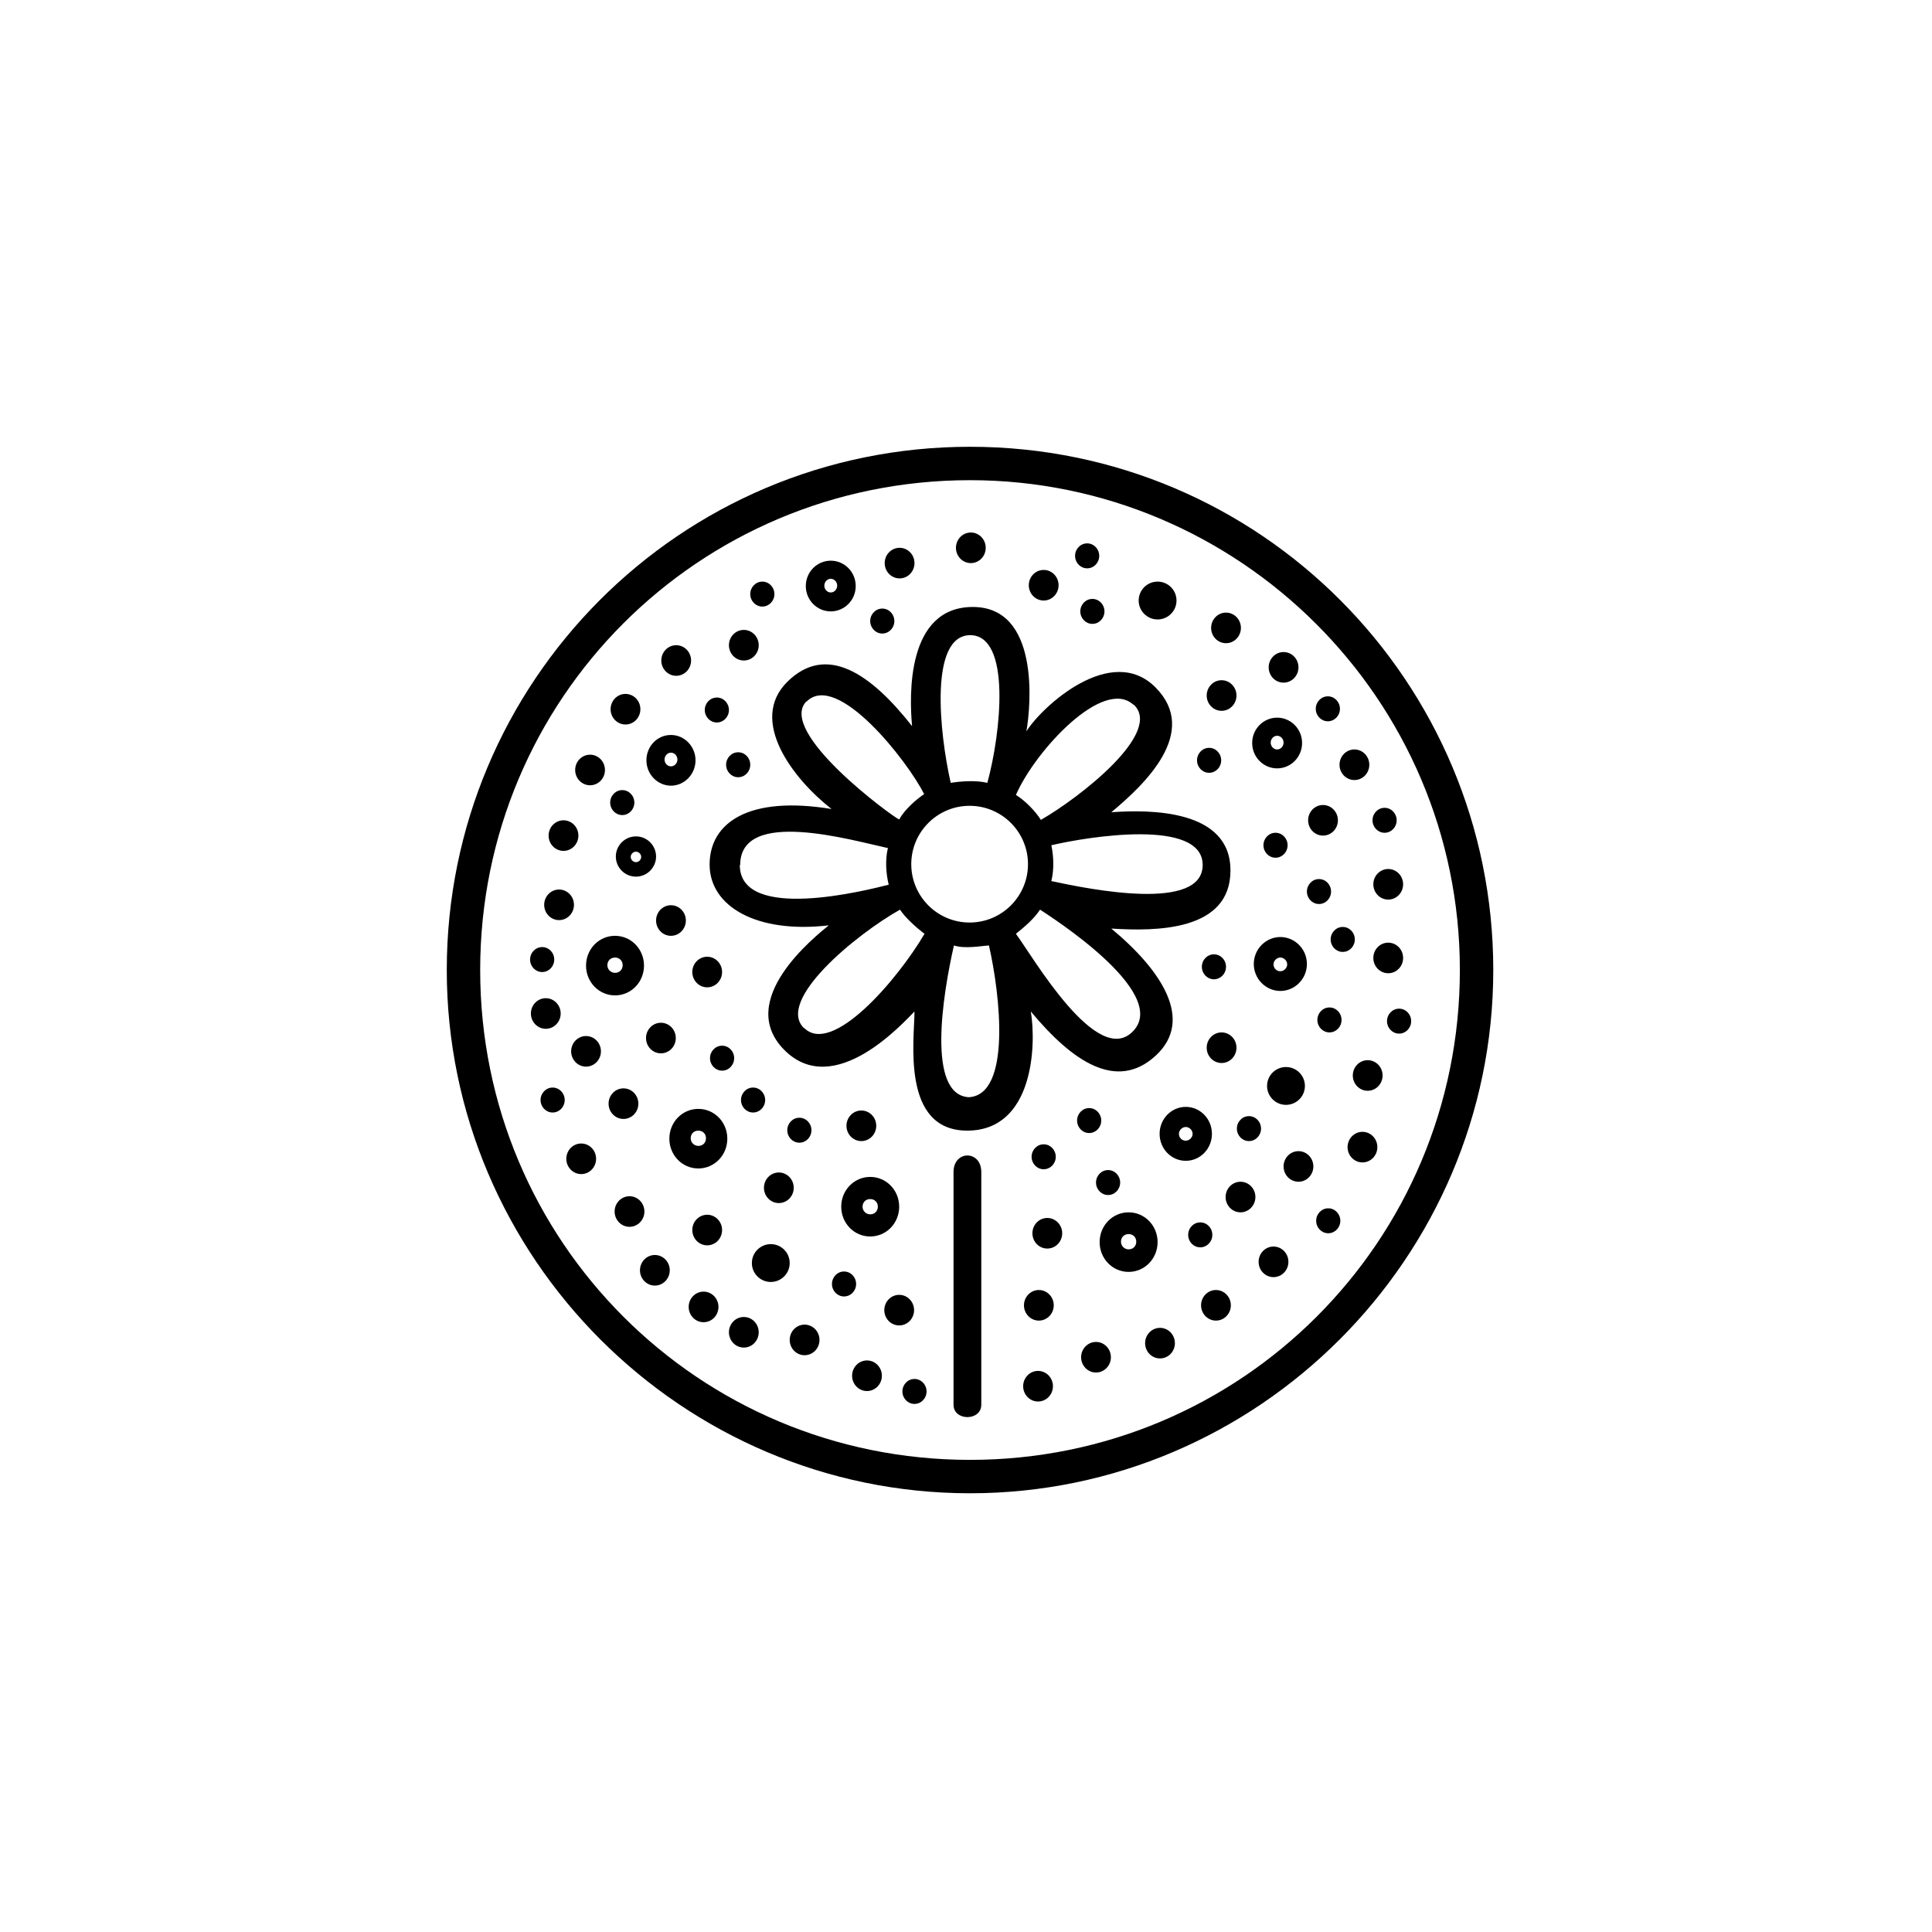 <?xml version="1.0" encoding="UTF-8"?>
<svg id="Layer_1" xmlns="http://www.w3.org/2000/svg" viewBox="0 0 48 48">
  <path id="ring" d="M24.1,37.1c-7.15,0-13-5.85-13-13s5.78-13,13-13,13,5.85,13,13-5.85,13-13,13ZM24.1,11.93c-6.74,0-12.17,5.43-12.17,12.17s5.43,12.17,12.17,12.17,12.17-5.43,12.17-12.17-5.5-12.17-12.17-12.17Z"/>
  <path id="stroke" d="M23.69,29.12v5.78c0,.41.69.41.69,0v-5.78c0-.55-.69-.55-.69,0Z"/>
  <path d="M30.57,21.62c0-1.51-1.99-1.51-2.96-1.44.83-.69,2.2-1.99,1.1-3.1s-2.82.47-3.21,1.09c.12-.67.32-3.09-1.33-3.09s-1.58,2.2-1.51,2.96c-1.03-1.31-2.13-2.06-3.1-1.1s.14,2.41,1.1,3.16c-2.06-.34-3.03.34-3.03,1.38s1.17,1.72,2.96,1.51c-.34.28-2.34,1.86-1.1,3.1s2.96-.69,3.23-.96c0,.69-.34,2.96,1.31,2.96s1.72-2.13,1.58-2.96c1.03,1.24,2.13,1.99,3.1,1.1s.14-2.13-1.1-3.16c1.1.07,2.96.07,2.96-1.44ZM28.16,17.5c.76.69-1.34,2.32-2.3,2.87-.13-.21-.39-.48-.62-.62.48-1.1,2.17-2.93,2.92-2.24h0ZM24.1,15.78c1.03,0,.77,2.43.43,3.67-.28-.07-.67-.04-.91,0-.28-1.24-.54-3.67.49-3.67ZM20.04,17.43c.76-.76,2.51,1.48,2.92,2.3-.21.14-.49.39-.62.63-.14-.05-3.06-2.18-2.3-2.94h0ZM18.39,21.49c0-1.43,2.78-.61,3.67-.42-.07.28-.05.63.02.91-.55.14-3.7.94-3.7-.49h0ZM19.97,25.54c-.69-.69,1.29-2.32,2.39-2.94.14.21.41.45.61.6-.69,1.17-2.3,3.03-2.99,2.34h0ZM24.07,27.26c-1.05-.06-.65-2.54-.37-3.77.28.09.68.01.87,0,.28,1.22.56,3.71-.5,3.77ZM24.09,22.92c-.8,0-1.45-.65-1.45-1.45s.65-1.45,1.45-1.45,1.45.65,1.45,1.45-.65,1.45-1.45,1.45ZM28.16,25.61c-.89.96-2.51-1.86-2.92-2.41.21-.17.44-.36.6-.6.21.14,3.22,2.04,2.32,3.01ZM26.12,21.89c.07-.28.06-.61,0-.89.89-.21,3.76-.68,3.76.49s-2.79.61-3.76.4Z"/>
  <ellipse cx="22.72" cy="34.57" rx=".3" ry=".31"/>
  <ellipse cx="22.34" cy="32.55" rx=".37" ry=".38"/>
  <ellipse cx="21.54" cy="34.18" rx=".37" ry=".38"/>
  <ellipse cx="19.15" cy="31.38" rx=".47" ry=".47"/>
  <ellipse cx="20.97" cy="31.9" rx=".3" ry=".31"/>
  <ellipse cx="19.86" cy="28.08" rx=".3" ry=".31"/>
  <ellipse cx="27.06" cy="27.84" rx=".3" ry=".31"/>
  <ellipse cx="25.93" cy="28.74" rx=".3" ry=".31"/>
  <ellipse cx="31.03" cy="28.04" rx=".3" ry=".31"/>
  <ellipse cx="27.53" cy="29.38" rx=".3" ry=".31"/>
  <ellipse cx="29.82" cy="30.68" rx=".3" ry=".31"/>
  <ellipse cx="33.36" cy="23.34" rx=".3" ry=".31"/>
  <ellipse cx="32.77" cy="22.15" rx=".3" ry=".31"/>
  <ellipse cx="34.4" cy="20.38" rx=".3" ry=".31"/>
  <ellipse cx="30.16" cy="24.02" rx=".3" ry=".31"/>
  <ellipse cx="33.03" cy="25.34" rx=".3" ry=".31"/>
  <ellipse cx="30.04" cy="18.89" rx=".3" ry=".31"/>
  <ellipse cx="27.01" cy="13.81" rx=".3" ry=".31"/>
  <ellipse cx="18.94" cy="14.76" rx=".3" ry=".31"/>
  <ellipse cx="15.46" cy="19.94" rx=".3" ry=".31"/>
  <ellipse cx="13.47" cy="23.84" rx=".3" ry=".31"/>
  <ellipse cx="18.34" cy="19" rx=".3" ry=".31"/>
  <ellipse cx="27.14" cy="15.19" rx=".3" ry=".31"/>
  <ellipse cx="21.92" cy="15.43" rx=".3" ry=".31"/>
  <ellipse cx="32.99" cy="17.61" rx=".3" ry=".31"/>
  <ellipse cx="17.94" cy="26.29" rx=".3" ry=".31"/>
  <ellipse cx="18.71" cy="27.33" rx=".3" ry=".31"/>
  <ellipse cx="13.73" cy="27.33" rx=".3" ry=".31"/>
  <ellipse cx="17.81" cy="17.64" rx=".3" ry=".31"/>
  <ellipse cx="31.69" cy="21" rx=".3" ry=".31"/>
  <ellipse cx="25.81" cy="32.43" rx=".37" ry=".38"/>
  <ellipse cx="31.64" cy="31.35" rx=".37" ry=".38"/>
  <ellipse cx="30.21" cy="32.43" rx=".37" ry=".38"/>
  <ellipse cx="28.82" cy="33.37" rx=".37" ry=".38"/>
  <ellipse cx="16.8" cy="16.41" rx=".37" ry=".38"/>
  <ellipse cx="18.48" cy="16.03" rx=".37" ry=".38"/>
  <ellipse cx="30.46" cy="15.6" rx=".37" ry=".38"/>
  <ellipse cx="34.49" cy="23.8" rx=".37" ry=".38"/>
  <ellipse cx="16.67" cy="22.87" rx=".37" ry=".38"/>
  <ellipse cx="14.44" cy="28.79" rx=".37" ry=".38"/>
  <ellipse cx="19.35" cy="29.51" rx=".37" ry=".38"/>
  <ellipse cx="17.57" cy="30.56" rx=".37" ry=".38"/>
  <ellipse cx="16.27" cy="31.56" rx=".37" ry=".38"/>
  <ellipse cx="15.64" cy="30.1" rx=".37" ry=".38"/>
  <ellipse cx="16.42" cy="25.79" rx=".37" ry=".38"/>
  <ellipse cx="15.49" cy="27.42" rx=".37" ry=".38"/>
  <ellipse cx="17.57" cy="24.15" rx=".37" ry=".38"/>
  <ellipse cx="13.56" cy="25.18" rx=".37" ry=".38"/>
  <ellipse cx="13.89" cy="22.48" rx=".37" ry=".38"/>
  <ellipse cx="14" cy="20.76" rx=".37" ry=".38"/>
  <ellipse cx="14.66" cy="19.13" rx=".37" ry=".38"/>
  <ellipse cx="15.54" cy="17.62" rx=".37" ry=".38"/>
  <ellipse cx="14.56" cy="26.12" rx=".37" ry=".38"/>
  <ellipse cx="27.23" cy="33.72" rx=".37" ry=".38"/>
  <ellipse cx="25.79" cy="34.44" rx=".37" ry=".38"/>
  <ellipse cx="26.02" cy="30.64" rx=".37" ry=".38"/>
  <ellipse cx="19.99" cy="33.29" rx=".37" ry=".38"/>
  <ellipse cx="18.48" cy="33.1" rx=".37" ry=".38"/>
  <ellipse cx="21.4" cy="27.97" rx=".37" ry=".38"/>
  <ellipse cx="17.48" cy="32.47" rx=".37" ry=".38"/>
  <ellipse cx="30.82" cy="29.74" rx=".37" ry=".38"/>
  <ellipse cx="32.26" cy="28.98" rx=".37" ry=".38"/>
  <ellipse cx="24.12" cy="13.61" rx=".37" ry=".38"/>
  <ellipse cx="25.93" cy="14.54" rx=".37" ry=".38"/>
  <ellipse cx="30.35" cy="17.28" rx=".37" ry=".38"/>
  <ellipse cx="30.35" cy="26.03" rx=".37" ry=".38"/>
  <ellipse cx="34.49" cy="21.97" rx=".37" ry=".38"/>
  <ellipse cx="33.65" cy="19" rx=".37" ry=".38"/>
  <ellipse cx="32.87" cy="20.38" rx=".37" ry=".38"/>
  <ellipse cx="31.89" cy="16.58" rx=".37" ry=".38"/>
  <ellipse cx="22.35" cy="13.99" rx=".37" ry=".38"/>
  <ellipse cx="33.85" cy="28.5" rx=".37" ry=".38"/>
  <ellipse cx="33.98" cy="26.72" rx=".37" ry=".38"/>
  <ellipse cx="34.76" cy="25.37" rx=".3" ry=".31"/>
  <ellipse cx="33" cy="30.33" rx=".3" ry=".31"/>
  <ellipse cx="31.95" cy="26.98" rx=".47" ry=".47"/>
  <ellipse cx="28.76" cy="14.92" rx=".47" ry=".47"/>
  <path d="M15.28,23.25c-.4,0-.72.33-.72.74s.32.74.72.74.72-.33.72-.74-.32-.74-.72-.74ZM15.28,24.17c-.1,0-.19-.08-.19-.19s.08-.19.19-.19.19.08.19.19-.08.19-.19.19Z"/>
  <path d="M21.62,29.24c-.4,0-.72.33-.72.74s.32.74.72.74.72-.33.72-.74-.32-.74-.72-.74ZM21.62,30.17c-.1,0-.19-.08-.19-.19s.08-.19.19-.19.19.08.19.19-.08.19-.19.19Z"/>
  <path d="M17.35,27.55c-.4,0-.72.33-.72.74s.32.74.72.74.72-.33.72-.74-.32-.74-.72-.74ZM17.35,28.47c-.1,0-.19-.08-.19-.19s.08-.19.19-.19.19.08.19.19-.08.19-.19.19Z"/>
  <path d="M28.04,30.12c-.4,0-.72.33-.72.74s.32.74.72.74.72-.33.72-.74-.32-.74-.72-.74ZM28.04,31.04c-.1,0-.19-.08-.19-.19s.08-.19.19-.19.19.08.19.19-.08.19-.19.19Z"/>
  <path d="M29.46,27.5c-.36,0-.65.3-.65.67s.29.67.65.67.65-.3.65-.67-.29-.67-.65-.67ZM29.46,28.34c-.1,0-.17-.08-.17-.17s.08-.17.17-.17.17.08.17.17-.08.17-.17.17Z"/>
  <path d="M31.81,23.28c-.36,0-.66.3-.66.67s.3.67.66.67.66-.3.66-.67-.3-.67-.66-.67ZM31.81,24.13c-.1,0-.17-.08-.17-.17s.08-.17.17-.17.17.08.17.17-.08.17-.17.17Z"/>
  <path d="M31.73,17.83c-.34,0-.62.28-.62.63s.28.63.62.63.62-.28.62-.63-.28-.63-.62-.63ZM31.73,18.62c-.09,0-.16-.08-.16-.17s.07-.17.16-.17.16.08.16.17-.07.17-.16.17Z"/>
  <path d="M20.64,13.93c-.34,0-.62.28-.62.63s.28.63.62.63.62-.28.62-.63-.28-.63-.62-.63ZM20.64,14.72c-.09,0-.16-.08-.16-.17s.07-.17.16-.17.16.08.16.17-.07.17-.16.17Z"/>
  <path d="M16.67,18.26c-.34,0-.61.28-.61.63s.28.63.61.63.61-.28.61-.63-.28-.63-.61-.63ZM16.67,19.04c-.09,0-.16-.08-.16-.17s.07-.17.16-.17.16.08.16.17-.07.17-.16.17Z"/>
  <path d="M15.8,20.78c-.28,0-.5.23-.5.5s.22.5.5.5.5-.23.5-.5-.22-.5-.5-.5ZM15.8,21.42c-.07,0-.13-.06-.13-.13s.06-.13.13-.13.13.06.13.13-.06.13-.13.13Z"/>
</svg>